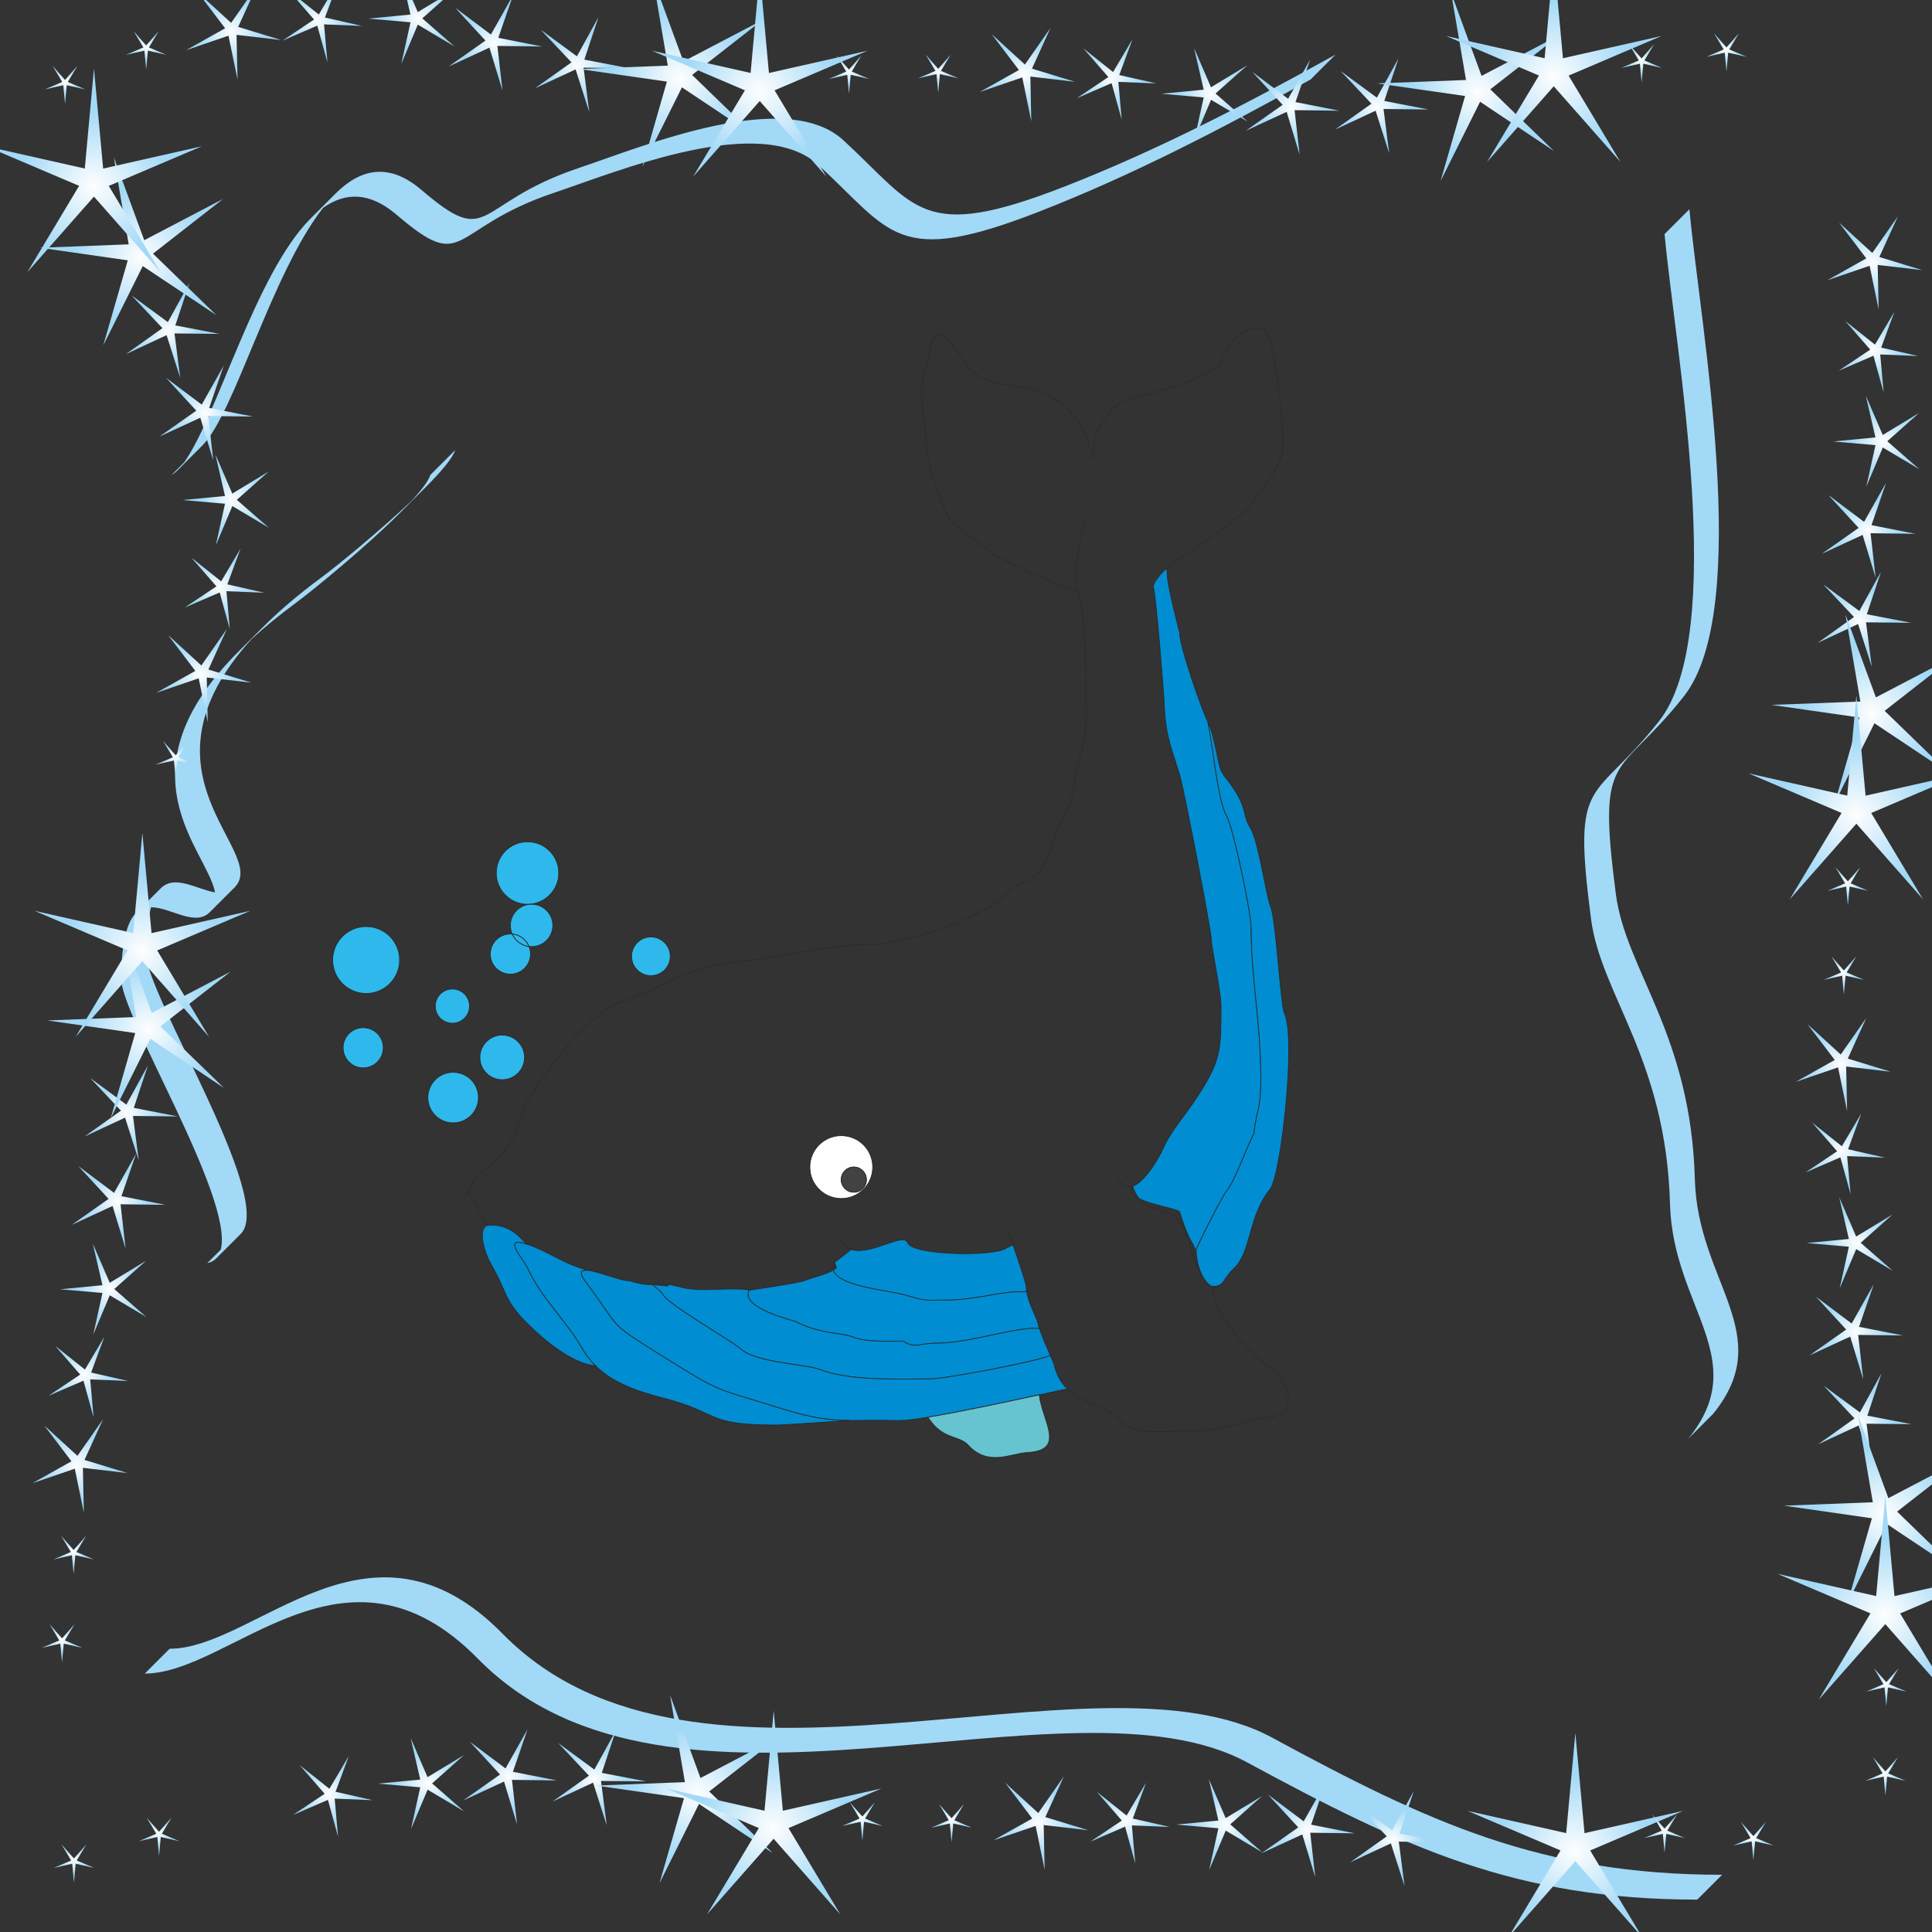 <?xml version="1.0" encoding="UTF-8"?>
<!DOCTYPE svg PUBLIC "-//W3C//DTD SVG 1.1//EN" "http://www.w3.org/Graphics/SVG/1.1/DTD/svg11.dtd">
<!-- Creator: CorelDRAW X8 -->
<svg xmlns="http://www.w3.org/2000/svg" xml:space="preserve" width="550mm" height="550mm" version="1.1" style="shape-rendering:geometricPrecision; text-rendering:geometricPrecision; image-rendering:optimizeQuality; fill-rule:evenodd; clip-rule:evenodd"
viewBox="0 0 55000 55000"
 xmlns:xlink="http://www.w3.org/1999/xlink">
 <rect x="0" y="0" width="55000" height="55000" fill="#333333" stroke="none"/>
 <defs>
  <style type="text/css">
   <![CDATA[
    .str0 {stroke:#2B2A29;stroke-width:20}
    .fil0 {fill:none}
    .fil4 {fill:#FEFEFE}
    .fil5 {fill:#434242}
    .fil3 {fill:#A2D9F7}
    .fil1 {fill:#66C3D0}
    .fil6 {fill:#57A7B3}
    .fil7 {fill:#2EB8EB}
    .fil2 {fill:#008DD2}
    .fil47 {fill:url(#id2)}
    .fil63 {fill:url(#id3)}
    .fil45 {fill:url(#id4)}
    .fil27 {fill:url(#id5)}
    .fil65 {fill:url(#id6)}
    .fil36 {fill:url(#id7)}
    .fil80 {fill:url(#id8)}
    .fil72 {fill:url(#id9)}
    .fil44 {fill:url(#id10)}
    .fil62 {fill:url(#id11)}
    .fil35 {fill:url(#id12)}
    .fil26 {fill:url(#id13)}
    .fil8 {fill:url(#id14)}
    .fil18 {fill:url(#id15)}
    .fil55 {fill:url(#id16)}
    .fil16 {fill:url(#id17)}
    .fil53 {fill:url(#id18)}
    .fil9 {fill:url(#id19)}
    .fil73 {fill:url(#id20)}
    .fil25 {fill:url(#id21)}
    .fil61 {fill:url(#id22)}
    .fil34 {fill:url(#id23)}
    .fil43 {fill:url(#id24)}
    .fil64 {fill:url(#id25)}
    .fil46 {fill:url(#id26)}
    .fil54 {fill:url(#id27)}
    .fil17 {fill:url(#id28)}
    .fil19 {fill:url(#id29)}
    .fil10 {fill:url(#id30)}
    .fil66 {fill:url(#id31)}
    .fil37 {fill:url(#id32)}
    .fil74 {fill:url(#id33)}
    .fil28 {fill:url(#id34)}
    .fil69 {fill:url(#id35)}
    .fil77 {fill:url(#id36)}
    .fil31 {fill:url(#id37)}
    .fil40 {fill:url(#id38)}
    .fil59 {fill:url(#id39)}
    .fil13 {fill:url(#id40)}
    .fil50 {fill:url(#id41)}
    .fil22 {fill:url(#id42)}
    .fil70 {fill:url(#id43)}
    .fil14 {fill:url(#id44)}
    .fil41 {fill:url(#id45)}
    .fil32 {fill:url(#id46)}
    .fil23 {fill:url(#id47)}
    .fil78 {fill:url(#id48)}
    .fil49 {fill:url(#id49)}
    .fil12 {fill:url(#id50)}
    .fil39 {fill:url(#id51)}
    .fil68 {fill:url(#id52)}
    .fil33 {fill:url(#id53)}
    .fil24 {fill:url(#id54)}
    .fil29 {fill:url(#id55)}
    .fil48 {fill:url(#id56)}
    .fil67 {fill:url(#id57)}
    .fil75 {fill:url(#id58)}
    .fil11 {fill:url(#id59)}
    .fil38 {fill:url(#id60)}
    .fil56 {fill:url(#id61)}
    .fil58 {fill:url(#id62)}
    .fil21 {fill:url(#id63)}
    .fil60 {fill:url(#id64)}
    .fil76 {fill:url(#id65)}
    .fil30 {fill:url(#id66)}
    .fil71 {fill:url(#id67)}
    .fil42 {fill:url(#id68)}
    .fil79 {fill:url(#id69)}
    .fil57 {fill:url(#id70)}
    .fil20 {fill:url(#id71)}
    .fil51 {fill:url(#id72)}
    .fil15 {fill:url(#id73)}
    .fil52 {fill:url(#id74)}
   ]]>
  </style>
   <mask id="id0">
  <linearGradient id="id1" gradientUnits="userSpaceOnUse" x1="32923.7" y1="25784.1" x2="32331" y2="14608.1">
   <stop offset="0" style="stop-opacity:1; stop-color:white"/>
   <stop offset="1" style="stop-opacity:0; stop-color:white"/>
  </linearGradient>
    <rect style="fill:url(#id1)" x="13328" y="9325" width="23363" height="31442"/>
   </mask>
  <radialGradient id="id2" gradientUnits="userSpaceOnUse" gradientTransform="matrix(-0.033 -1.112 1.112 -0.033 -53381 58944)" cx="4528.03" cy="52198.8" r="367.89" fx="4528.03" fy="52198.8">
   <stop offset="0" style="stop-opacity:1; stop-color:#FEFEFE"/>
   <stop offset="1" style="stop-opacity:1; stop-color:#A2D9F7"/>
  </radialGradient>
  <radialGradient id="id3" gradientUnits="userSpaceOnUse" gradientTransform="matrix(-0.033 -1.112 1.112 -0.033 -6646 109553)" xlink:href="#id2" cx="49914.9" cy="52322.9" r="367.89" fx="49914.9" fy="52322.9">
  </radialGradient>
  <radialGradient id="id4" gradientUnits="userSpaceOnUse" gradientTransform="matrix(-0.033 -1.112 1.112 -0.033 -716 111831)" xlink:href="#id2" cx="53673.5" cy="50480.7" r="367.89" fx="53673.5" fy="50480.7">
  </radialGradient>
  <radialGradient id="id5" gradientUnits="userSpaceOnUse" gradientTransform="matrix(-0.033 -1.112 1.112 -0.033 49198 56115)" xlink:href="#id2" cx="49149.1" cy="1403.24" r="367.89" fx="49149.1" fy="1403.24">
  </radialGradient>
  <radialGradient id="id6" gradientUnits="userSpaceOnUse" gradientTransform="matrix(-0.033 -1.112 1.112 -0.033 -46972 47956)" xlink:href="#id2" cx="2095.81" cy="44178" r="367.89" fx="2095.81" fy="44178">
  </radialGradient>
  <radialGradient id="id7" gradientUnits="userSpaceOnUse" gradientTransform="matrix(-0.033 -1.112 1.112 -0.033 23423 86969)" xlink:href="#id2" cx="52491.1" cy="27679.8" r="367.89" fx="52491.1" fy="27679.8">
  </radialGradient>
  <radialGradient id="id8" gradientUnits="userSpaceOnUse" gradientTransform="matrix(-0.033 -1.112 1.112 -0.033 -3147 8462)" xlink:href="#id2" cx="2674.96" cy="5313.27" r="1963.99" fx="2674.96" fy="5313.27">
  </radialGradient>
  <radialGradient id="id9" gradientUnits="userSpaceOnUse" gradientTransform="matrix(-0.033 -1.112 1.112 -0.033 -25932 32472)" xlink:href="#id2" cx="4052.8" cy="27078.2" r="1963.99" fx="4052.8" fy="27078.2">
  </radialGradient>
  <radialGradient id="id10" gradientUnits="userSpaceOnUse" gradientTransform="matrix(-0.033 -1.112 1.112 -0.033 2135 109236)" xlink:href="#id2" cx="53698.3" cy="47940.8" r="367.89" fx="53698.3" fy="47940.8">
  </radialGradient>
  <radialGradient id="id11" gradientUnits="userSpaceOnUse" gradientTransform="matrix(-0.033 -1.112 1.112 -0.033 -9022 106521)" xlink:href="#id2" cx="47385.8" cy="52110.2" r="367.89" fx="47385.8" fy="52110.2">
  </radialGradient>
  <radialGradient id="id12" gradientUnits="userSpaceOnUse" gradientTransform="matrix(-0.033 -1.112 1.112 -0.033 26363 84475)" xlink:href="#id2" cx="52605.1" cy="25142.6" r="367.89" fx="52605.1" fy="25142.6">
  </radialGradient>
  <radialGradient id="id13" gradientUnits="userSpaceOnUse" gradientTransform="matrix(-0.033 -1.112 1.112 -0.033 46354 53751)" xlink:href="#id2" cx="46733" cy="1716.69" r="367.89" fx="46733" fy="1716.69">
  </radialGradient>
  <radialGradient id="id14" gradientUnits="userSpaceOnUse" gradientTransform="matrix(-0.033 -1.112 1.112 -0.033 -679 4464)" xlink:href="#id2" cx="1851.03" cy="2329.23" r="367.89" fx="1851.03" fy="2329.23">
  </radialGradient>
  <radialGradient id="id15" gradientUnits="userSpaceOnUse" gradientTransform="matrix(-0.033 -1.112 1.112 -0.033 25344 31786)" xlink:href="#id2" cx="26708.6" cy="2013.41" r="367.89" fx="26708.6" fy="2013.41">
  </radialGradient>
  <radialGradient id="id16" gradientUnits="userSpaceOnUse" gradientTransform="matrix(-0.033 -1.112 1.112 -0.033 -29655 83640)" xlink:href="#id2" cx="27088.5" cy="51814.4" r="367.89" fx="27088.5" fy="51814.4">
  </radialGradient>
  <radialGradient id="id17" gradientUnits="userSpaceOnUse" gradientTransform="matrix(-0.033 -1.112 1.112 -0.033 19453 26734)" xlink:href="#id2" cx="21628.7" cy="2592.42" r="1963.99" fx="21628.7" fy="2592.42">
  </radialGradient>
  <radialGradient id="id18" gradientUnits="userSpaceOnUse" gradientTransform="matrix(-0.033 -1.112 1.112 -0.033 -35161 78263)" xlink:href="#id2" cx="22024.8" cy="52062.8" r="1963.99" fx="22024.8" fy="52062.8">
  </radialGradient>
  <radialGradient id="id19" gradientUnits="userSpaceOnUse" gradientTransform="matrix(-0.033 -1.112 1.112 -0.033 2800 6018)" xlink:href="#id2" cx="4161.03" cy="1345.89" r="367.89" fx="4161.03" fy="1345.89">
  </radialGradient>
  <radialGradient id="id20" gradientUnits="userSpaceOnUse" gradientTransform="matrix(-0.033 -1.112 1.112 -0.033 -18808 27822)" xlink:href="#id2" cx="5001.15" cy="21554" r="367.89" fx="5001.15" fy="21554">
  </radialGradient>
  <radialGradient id="id21" gradientUnits="userSpaceOnUse" gradientTransform="matrix(-0.033 -1.112 1.112 -0.033 43263 51441)" xlink:href="#id2" cx="44232.3" cy="2172.67" r="1963.99" fx="44232.3" fy="2172.67">
  </radialGradient>
  <radialGradient id="id22" gradientUnits="userSpaceOnUse" gradientTransform="matrix(-0.033 -1.112 1.112 -0.033 -12302 104304)" xlink:href="#id2" cx="44846.5" cy="52700.3" r="1963.99" fx="44846.5" fy="52700.3">
  </radialGradient>
  <radialGradient id="id23" gradientUnits="userSpaceOnUse" gradientTransform="matrix(-0.033 -1.112 1.112 -0.033 28811 82702)" xlink:href="#id2" cx="52847.3" cy="23165.3" r="1963.99" fx="52847.3" fy="23165.3">
  </radialGradient>
  <radialGradient id="id24" gradientUnits="userSpaceOnUse" gradientTransform="matrix(-0.033 -1.112 1.112 -0.033 4317 107150)" xlink:href="#id2" cx="53670.9" cy="45951.9" r="1963.99" fx="53670.9" fy="45951.9">
  </radialGradient>
  <radialGradient id="id25" gradientUnits="userSpaceOnUse" gradientTransform="matrix(-0.033 -1.112 1.112 -0.033 -50111 50188)" xlink:href="#id2" cx="1766.36" cy="46694.6" r="367.89" fx="1766.36" fy="46694.6">
  </radialGradient>
  <radialGradient id="id26" gradientUnits="userSpaceOnUse" gradientTransform="matrix(-0.033 -1.112 1.112 -0.033 -56730 57035)" xlink:href="#id2" cx="2105.03" cy="52959.9" r="367.89" fx="2105.03" fy="52959.9">
  </radialGradient>
  <radialGradient id="id27" gradientUnits="userSpaceOnUse" gradientTransform="matrix(-0.033 -1.112 1.112 -0.033 -32223 80765)" xlink:href="#id2" cx="24549.1" cy="51765.4" r="367.89" fx="24549.1" fy="51765.4">
  </radialGradient>
  <radialGradient id="id28" gradientUnits="userSpaceOnUse" gradientTransform="matrix(-0.033 -1.112 1.112 -0.033 22699 28981)" xlink:href="#id2" cx="24168.7" cy="2033.3" r="367.89" fx="24168.7" fy="2033.3">
  </radialGradient>
  <radialGradient id="id29" gradientUnits="userSpaceOnUse" gradientTransform="matrix(0.66 -1.238 1.238 0.66 7327 36827)" xlink:href="#id2" cx="29167.3" cy="2097.96" r="676.12" fx="29167.3" fy="2097.96">
  </radialGradient>
  <radialGradient id="id30" gradientUnits="userSpaceOnUse" gradientTransform="matrix(0.66 -1.238 1.238 0.66 1108 8444)" xlink:href="#id2" cx="6570.1" cy="910.27" r="676.12" fx="6570.1" fy="910.27">
  </radialGradient>
  <radialGradient id="id31" gradientUnits="userSpaceOnUse" gradientTransform="matrix(0.66 -1.238 1.238 0.66 -50890 16908)" xlink:href="#id2" cx="2195.23" cy="41704.8" r="676.12" fx="2195.23" fy="41704.8">
  </radialGradient>
  <radialGradient id="id32" gradientUnits="userSpaceOnUse" gradientTransform="matrix(0.66 -1.238 1.238 0.66 -19665 75172)" xlink:href="#id2" cx="52392" cy="30280" r="676.12" fx="52392" fy="30280">
  </radialGradient>
  <radialGradient id="id33" gradientUnits="userSpaceOnUse" gradientTransform="matrix(0.66 -1.238 1.238 0.66 -21831 13619)" xlink:href="#id2" cx="5721.92" cy="19204.3" r="676.12" fx="5721.92" fy="19204.3">
  </radialGradient>
  <radialGradient id="id34" gradientUnits="userSpaceOnUse" gradientTransform="matrix(0.66 -1.238 1.238 0.66 8894 68519)" xlink:href="#id2" cx="53289.9" cy="7460.65" r="676.12" fx="53289.9" fy="7460.65">
  </radialGradient>
  <radialGradient id="id35" gradientUnits="userSpaceOnUse" gradientTransform="matrix(-1.083 -0.923 0.923 -1.083 -24594 74324)" xlink:href="#id2" cx="3349.17" cy="34196.7" r="648.81" fx="3349.17" fy="34196.7">
  </radialGradient>
  <radialGradient id="id36" gradientUnits="userSpaceOnUse" gradientTransform="matrix(-1.083 -0.923 0.923 -1.083 1322 29887)" xlink:href="#id2" cx="5845.67" cy="11757.2" r="648.81" fx="5845.67" fy="11757.2">
  </radialGradient>
  <radialGradient id="id37" gradientUnits="userSpaceOnUse" gradientTransform="matrix(-1.083 -0.923 0.923 -1.083 96816 80526)" xlink:href="#id2" cx="53168.7" cy="15093.9" r="648.81" fx="53168.7" fy="15093.9">
  </radialGradient>
  <radialGradient id="id38" gradientUnits="userSpaceOnUse" gradientTransform="matrix(-1.083 -0.923 0.923 -1.083 75011 127737)" xlink:href="#id2" cx="52815.3" cy="37915.8" r="648.81" fx="52815.3" fy="37915.8">
  </radialGradient>
  <radialGradient id="id39" gradientUnits="userSpaceOnUse" gradientTransform="matrix(-1.083 -0.923 0.923 -1.083 29435 142859)" xlink:href="#id2" cx="37216.6" cy="52088.4" r="648.81" fx="37216.6" fy="52088.4">
  </radialGradient>
  <radialGradient id="id40" gradientUnits="userSpaceOnUse" gradientTransform="matrix(-1.083 -0.923 0.923 -1.083 28195 15540)" xlink:href="#id2" cx="14077.4" cy="1221.51" r="648.81" fx="14077.4" fy="1221.51">
  </radialGradient>
  <radialGradient id="id41" gradientUnits="userSpaceOnUse" gradientTransform="matrix(-1.083 -0.923 0.923 -1.083 -16509 118744)" xlink:href="#id2" cx="14492.8" cy="50582.6" r="648.81" fx="14492.8" fy="50582.6">
  </radialGradient>
  <radialGradient id="id42" gradientUnits="userSpaceOnUse" gradientTransform="matrix(-1.083 -0.923 0.923 -1.083 73781 40300)" xlink:href="#id2" cx="36772" cy="3049.89" r="648.81" fx="36772" fy="3049.89">
  </radialGradient>
  <radialGradient id="id43" gradientUnits="userSpaceOnUse" gradientTransform="matrix(0.492 -1.22 1.22 0.492 -36862 20506)" xlink:href="#id2" cx="3601.72" cy="31709.4" r="728.24" fx="3601.72" fy="31709.4">
  </radialGradient>
  <radialGradient id="id44" gradientUnits="userSpaceOnUse" gradientTransform="matrix(0.492 -1.22 1.22 0.492 6069 20994)" xlink:href="#id2" cx="16427.9" cy="1866.53" r="728.24" fx="16427.9" fy="1866.53">
  </radialGradient>
  <radialGradient id="id45" gradientUnits="userSpaceOnUse" gradientTransform="matrix(0.492 -1.22 1.22 0.492 -22479 85176)" xlink:href="#id2" cx="52953.2" cy="40470.9" r="728.24" fx="52953.2" fy="40470.9">
  </radialGradient>
  <radialGradient id="id46" gradientUnits="userSpaceOnUse" gradientTransform="matrix(0.492 -1.22 1.22 0.492 5351 73566)" xlink:href="#id2" cx="52937.7" cy="17656.8" r="728.24" fx="52937.7" fy="17656.8">
  </radialGradient>
  <radialGradient id="id47" gradientUnits="userSpaceOnUse" gradientTransform="matrix(0.492 -1.22 1.22 0.492 16203 49380)" xlink:href="#id2" cx="39201.3" cy="3043.5" r="728.24" fx="39201.3" fy="3043.5">
  </radialGradient>
  <radialGradient id="id48" gradientUnits="userSpaceOnUse" gradientTransform="matrix(0.492 -1.22 1.22 0.492 -9080 10629)" xlink:href="#id2" cx="4783.41" cy="9432.87" r="728.24" fx="4783.41" fy="9432.87">
  </radialGradient>
  <radialGradient id="id49" gradientUnits="userSpaceOnUse" gradientTransform="matrix(-0.35 1.178 -1.178 -0.35 76249 54191)" xlink:href="#id2" cx="12183.1" cy="50772.3" r="750.72" fx="12183.1" fy="50772.3">
  </radialGradient>
  <radialGradient id="id50" gradientUnits="userSpaceOnUse" gradientTransform="matrix(-0.35 1.178 -1.178 -0.35 16689 -13312)" xlink:href="#id2" cx="11904.3" cy="525.5" r="750.72" fx="11904.3" fy="525.5">
  </radialGradient>
  <radialGradient id="id51" gradientUnits="userSpaceOnUse" gradientTransform="matrix(-0.35 1.178 -1.178 -0.35 113024 -14487)" xlink:href="#id2" cx="52852.4" cy="35382.6" r="750.72" fx="52852.4" fy="35382.6">
  </radialGradient>
  <radialGradient id="id52" gradientUnits="userSpaceOnUse" gradientTransform="matrix(-0.35 1.178 -1.178 -0.35 47459 45849)" xlink:href="#id2" cx="3135.42" cy="36698.9" r="750.72" fx="3135.42" fy="36698.9">
  </radialGradient>
  <radialGradient id="id53" gradientUnits="userSpaceOnUse" gradientTransform="matrix(-0.37 -1.242 1.242 -0.37 47768 94034)" xlink:href="#id2" cx="53298.8" cy="20330.2" r="1499.26" fx="53298.8" fy="20330.2">
  </radialGradient>
  <radialGradient id="id54" gradientUnits="userSpaceOnUse" gradientTransform="matrix(-0.37 -1.242 1.242 -0.37 54360 55856)" xlink:href="#id2" cx="42072.6" cy="2636.73" r="1499.26" fx="42072.6" fy="2636.73">
  </radialGradient>
  <radialGradient id="id55" gradientUnits="userSpaceOnUse" gradientTransform="matrix(-1.279 0.698 -0.698 -1.279 128508 -14512)" xlink:href="#id2" cx="53337.5" cy="9978.95" r="573.45" fx="53337.5" fy="9978.95">
  </radialGradient>
  <radialGradient id="id56" gradientUnits="userSpaceOnUse" gradientTransform="matrix(-1.279 0.698 -0.698 -1.279 56960 109897)" xlink:href="#id2" cx="9338.24" cy="51090.8" r="573.45" fx="9338.24" fy="51090.8">
  </radialGradient>
  <radialGradient id="id57" gradientUnits="userSpaceOnUse" gradientTransform="matrix(-1.279 0.698 -0.698 -1.279 32769 87564)" xlink:href="#id2" cx="2379.48" cy="39157.1" r="573.45" fx="2379.48" fy="39157.1">
  </radialGradient>
  <radialGradient id="id58" gradientUnits="userSpaceOnUse" gradientTransform="matrix(-1.279 0.698 -0.698 -1.279 25934 33725)" xlink:href="#id2" cx="6257.32" cy="16717.9" r="573.45" fx="6257.32" fy="16717.9">
  </radialGradient>
  <radialGradient id="id59" gradientUnits="userSpaceOnUse" gradientTransform="matrix(-1.279 0.698 -0.698 -1.279 20996 -4986)" xlink:href="#id2" cx="9036.1" cy="581.57" r="573.45" fx="9036.1" fy="581.57">
  </radialGradient>
  <radialGradient id="id60" gradientUnits="userSpaceOnUse" gradientTransform="matrix(-1.279 0.698 -0.698 -1.279 142300 38147)" xlink:href="#id2" cx="52395.6" cy="32799.9" r="573.45" fx="52395.6" fy="32799.9">
  </radialGradient>
  <radialGradient id="id61" gradientUnits="userSpaceOnUse" gradientTransform="matrix(0.66 -1.238 1.238 0.66 -54174 54234)" xlink:href="#id2" cx="29547.4" cy="51873.7" r="676.12" fx="29547.4" fy="51873.7">
  </radialGradient>
  <radialGradient id="id62" gradientUnits="userSpaceOnUse" gradientTransform="matrix(-0.35 1.178 -1.178 -0.35 108295 29003)" xlink:href="#id2" cx="34904.1" cy="51938.2" r="750.72" fx="34904.1" fy="51938.2">
  </radialGradient>
  <radialGradient id="id63" gradientUnits="userSpaceOnUse" gradientTransform="matrix(-0.35 1.178 -1.178 -0.35 49694 -37022)" xlink:href="#id2" cx="34486.1" cy="2664.79" r="750.72" fx="34486.1" fy="2664.79">
  </radialGradient>
  <radialGradient id="id64" gradientUnits="userSpaceOnUse" gradientTransform="matrix(0.492 -1.22 1.22 0.492 -43762 74972)" xlink:href="#id2" cx="39636.6" cy="52368.6" r="728.24" fx="39636.6" fy="52368.6">
  </radialGradient>
  <radialGradient id="id65" gradientUnits="userSpaceOnUse" gradientTransform="matrix(-0.35 1.178 -1.178 -0.35 25705 11409)" xlink:href="#id2" cx="6624.21" cy="14231.1" r="750.72" fx="6624.21" fy="14231.1">
  </radialGradient>
  <radialGradient id="id66" gradientUnits="userSpaceOnUse" gradientTransform="matrix(-0.35 1.178 -1.178 -0.35 87169 -46184)" xlink:href="#id2" cx="53609.5" cy="12563.6" r="750.72" fx="53609.5" fy="12563.6">
  </radialGradient>
  <radialGradient id="id67" gradientUnits="userSpaceOnUse" gradientTransform="matrix(-0.37 -1.242 1.242 -0.37 -30625 45389)" xlink:href="#id2" cx="4215.1" cy="29312.9" r="1499.26" fx="4215.1" fy="29312.9">
  </radialGradient>
  <radialGradient id="id68" gradientUnits="userSpaceOnUse" gradientTransform="matrix(-0.37 -1.242 1.242 -0.37 19947 125702)" xlink:href="#id2" cx="53653.6" cy="43125.9" r="1499.26" fx="53653.6" fy="43125.9">
  </radialGradient>
  <radialGradient id="id69" gradientUnits="userSpaceOnUse" gradientTransform="matrix(-0.37 -1.242 1.242 -0.37 -3602 14990)" xlink:href="#id2" cx="4001.69" cy="7315.33" r="1499.26" fx="4001.69" fy="7315.33">
  </radialGradient>
  <radialGradient id="id70" gradientUnits="userSpaceOnUse" gradientTransform="matrix(-1.279 0.698 -0.698 -1.279 109206 95784)" xlink:href="#id2" cx="32032.8" cy="51852.8" r="573.45" fx="32032.8" fy="51852.8">
  </radialGradient>
  <radialGradient id="id71" gradientUnits="userSpaceOnUse" gradientTransform="matrix(-1.279 0.698 -0.698 -1.279 73666 -17046)" xlink:href="#id2" cx="31648.3" cy="2219.3" r="573.45" fx="31648.3" fy="2219.3">
  </radialGradient>
  <radialGradient id="id72" gradientUnits="userSpaceOnUse" gradientTransform="matrix(0.492 -1.22 1.22 0.492 -53192 46381)" xlink:href="#id2" cx="16925.3" cy="50640.1" r="728.24" fx="16925.3" fy="50640.1">
  </radialGradient>
  <radialGradient id="id73" gradientUnits="userSpaceOnUse" gradientTransform="matrix(-0.37 -1.242 1.242 -0.37 23742 27080)" xlink:href="#id2" cx="19350.4" cy="2227.17" r="1499.26" fx="19350.4" fy="2227.17">
  </radialGradient>
  <radialGradient id="id74" gradientUnits="userSpaceOnUse" gradientTransform="matrix(-0.37 -1.242 1.242 -0.37 -36272 94625)" xlink:href="#id2" cx="19836.7" cy="51093.6" r="1499.26" fx="19836.7" fy="51093.6">
  </radialGradient>
 </defs>
 <g id="Слой_x0020_1">
  <path class="fil0 str0" d="M13265 34126c385,-1232 1008,-584 1620,-2455 238,-728 1964,-3025 2914,-3175 312,-49 1805,-997 3044,-1097 876,-70 3034,-550 3937,-512 783,34 3246,-753 3838,-1411 533,-592 964,-74 1411,-1683 195,-698 443,-498 589,-1689 69,-555 345,-991 300,-1948 -37,-789 34,-2631 -243,-3302 -190,-462 203,-2046 201,-2074"/>
  <path class="fil0 str0" d="M30675 16854c-268,-64 -2369,-978 -2503,-1169 -15,-21 -918,-680 -1074,-820 -215,-193 -758,-1856 -741,-2228 26,-561 -280,-1415 -5,-2161 179,-486 130,-1708 1007,-296 892,1436 2301,74 3512,2094 168,279 320,1430 270,257 -8,-190 542,-1078 954,-1162 430,-88 2582,-671 2665,-1060 83,-389 693,-1213 1251,-907 291,160 575,3059 487,3491 -87,427 -720,1325 -1039,1639 -368,361 -1551,1171 -2034,1463 -160,97 -604,542 -591,706 81,301 291,2933 316,3448 42,870 222,1189 442,1949 129,444 900,4434 893,4663 -5,189 304,1594 275,1963 0,1238 -18,1508 -755,2616 -256,385 -696,896 -889,1344 -155,362 -942,1704 -1314,802 -12,-30 -5,-94 -5,-127"/>
  <path class="fil0 str0" d="M32245 33771c364,1071 1168,233 1547,1430 98,310 410,1418 735,1418 337,0 265,-191 607,-515 491,-466 395,-1470 1016,-2242 326,-406 746,-4314 417,-5009 -119,-252 -233,-2656 -404,-3071 -117,-283 -344,-1843 -551,-2179 -296,-482 -28,-604 -783,-1545 -14,-17 -21,-44 -26,-65 -100,12 -216,-1067 -421,-1450 -164,-308 -824,-2211 -797,-2519 1,-7 -374,-1394 -359,-1736 3,-73 -27,-59 -43,-105"/>
  <path class="fil0 str0" d="M34382 20543c127,489 270,2228 537,2683 187,318 698,2749 698,3180 0,1444 276,2717 276,4279 0,937 -107,846 -193,1542l2 42c-193,326 -558,1391 -797,1657 -102,112 -854,1596 -854,1666 0,351 189,1080 635,1080"/>
  <path class="fil0 str0" d="M32245 33771c-279,445 1244,598 1335,726 9,13 182,609 351,871 69,106 23,96 120,224"/>
  <path class="fil0 str0" d="M33580 34497c348,-391 1609,-3707 1593,-4344 -16,-644 85,-1630 85,-2392 0,-673 -27,-1331 -191,-1969 -2,-4 -142,-1056 -291,-1418 -117,-284 -527,-1592 -533,-1880 0,-10 -693,-2123 -763,-2396 -66,-253 -424,-1229 -424,-1418"/>
  <path class="fil0 str0" d="M34527 36619c-63,644 943,1824 1500,2210 662,460 1083,1474 -55,1545 -611,38 -942,362 -2143,362 -477,0 -1560,125 -1868,-228 -627,-717 -1683,-490 -1963,-1693 -15,-62 -381,-828 -447,-1129 -55,-254 -322,-633 -335,-1049 -4,-124 -483,-1537 -531,-1595"/>
  <path class="fil0 str0" d="M23923 35233c313,930 1783,-243 1912,142 124,368 2482,405 2817,154 9,-7 213,-109 231,-114l-48 16"/>
  <path class="fil0 str0" d="M29216 36637c156,154 -79,141 -292,141 -429,0 -1228,233 -1980,233 -634,0 -570,38 -1174,-143 -507,-152 -2342,-264 -2011,-932 5,-10 436,-321 525,-421l2 69"/>
  <path class="fil0 str0" d="M29591 37823c-517,-88 -1997,415 -2915,415 -541,0 -606,160 -944,-46 -81,-49 -1002,66 -1481,-139 -247,-105 -923,-74 -1598,-430 -44,-24 -1589,-382 -1330,-889 3,-7 1409,-207 1584,-279 194,-80 734,-203 866,-341 80,15 7,-113 -14,-178"/>
  <path class="fil0 str0" d="M29899 38581c-258,158 -2988,673 -3396,673 -958,0 -2312,65 -3175,-270 -407,-157 -1819,-181 -2261,-598 -188,-177 -1983,-1216 -2168,-1497 -205,-313 -658,-401 90,-327 367,37 428,152 1066,152 194,0 1174,-56 1268,20"/>
  <path class="fil0 str0" d="M30389 39542c-50,-17 -4026,918 -4815,898 -1566,-41 -1836,130 -3383,-357 -1924,-604 -1578,-382 -3385,-1508 -1565,-976 -1105,-714 -2128,-2074 -562,-748 856,-29 1228,-41 6,0 322,95 475,104 195,12 452,21 637,48l-29 -50"/>
  <path class="fil0 str0" d="M29584 39709c87,748 776,1576 -325,1639 -496,28 -1124,414 -1699,-210 -272,-295 -720,-135 -1144,-793"/>
  <path class="fil0 str0" d="M24219 40437c-15,-6 -1834,130 -2122,130 -2044,0 -1566,-338 -3185,-759 -991,-257 -1867,-573 -2367,-1464 -391,-695 -1150,-1407 -1526,-2244 -121,-269 -954,-1132 374,-522 535,247 736,417 1354,587"/>
  <path class="fil0 str0" d="M16953 38880c-646,-51 -1427,-700 -1888,-1150 -758,-739 -599,-917 -1106,-1774 -137,-231 -435,-1083 -6,-1083 762,0 986,603 1091,560"/>
  <path class="fil0 str0" d="M13953 34873c-133,104 -504,-809 -593,-921 -8,-9 -16,-20 -22,-30"/>
  <circle class="fil0 str0" cx="23949" cy="33224" r="894"/>
  <circle class="fil0 str0" cx="12900" cy="31245" r="720"/>
  <circle class="fil0 str0" cx="14530" cy="27160" r="572"/>
  <circle class="fil0 str0" cx="15017" cy="24853" r="889"/>
  <circle class="fil0 str0" cx="18531" cy="27224" r="550"/>
  <circle class="fil0 str0" cx="15133" cy="26345" r="603"/>
  <circle class="fil0 str0" cx="14297" cy="30102" r="635"/>
  <circle class="fil0 str0" cx="12879" cy="28642" r="487"/>
  <circle class="fil0 str0" cx="10339" cy="29827" r="572"/>
  <circle class="fil0 str0" cx="10424" cy="27329" r="953"/>
  <circle class="fil0 str0" cx="24306" cy="33581" r="357"/>
  <path class="fil1 str0" style="mask:url(#id0)" d="M23949 32330c494,0 895,400 895,894 0,494 -401,895 -895,895 -494,0 -894,-401 -894,-895 0,-494 400,-894 894,-894zm4888 3106c0,-2 -1,-3 -2,-5l46 -15c-7,2 -23,10 -44,20zm5168 -4096c737,-1108 755,-1378 755,-2616 29,-369 -280,-1774 -275,-1963 7,-229 -764,-4219 -893,-4663 -220,-760 -400,-1079 -442,-1949 -25,-515 -235,-3147 -316,-3448 -8,-107 179,-335 354,-507 93,-90 182,-165 237,-199 483,-292 1666,-1102 2034,-1463 319,-314 952,-1212 1039,-1639 88,-432 -196,-3331 -487,-3491 -558,-306 -1168,518 -1251,907 -83,389 -2235,972 -2665,1060 -412,84 -962,972 -954,1162 50,1173 -102,22 -270,-257 -1211,-2020 -2620,-658 -3512,-2094 -877,-1412 -828,-190 -1007,296 -275,746 31,1600 5,2161 -17,372 526,2035 741,2228 156,140 1059,799 1074,820 134,191 2235,1105 2503,1169 277,671 206,2513 243,3302 45,957 -231,1393 -300,1948 -146,1191 -394,991 -589,1689 -447,1609 -878,1091 -1411,1683 -592,658 -3055,1445 -3838,1411 -903,-38 -3061,442 -3937,512 -1239,100 -2732,1048 -3044,1097 -950,150 -2676,2447 -2914,3175 -575,1758 -1160,1293 -1547,2251 6,10 14,21 22,30 81,102 391,856 549,924 14,-2 28,-3 44,-3 650,0 908,438 1036,541 17,6 36,12 55,19 95,34 210,82 349,145 535,247 736,417 1354,587 319,39 933,302 1159,295 6,0 322,95 475,104 62,4 131,7 201,11 -35,-46 47,-48 407,-13 367,37 428,152 1066,152 194,0 1174,-56 1268,20 3,-7 1409,-207 1584,-279 176,-73 638,-181 820,-303 -16,-65 -7,-136 32,-216 4,-9 324,-240 470,-368 24,-21 43,-39 55,-53l2 69c549,127 1449,-506 1549,-209 124,368 2482,405 2817,154 7,-5 119,-62 185,-93 157,445 377,1117 379,1201 70,69 61,104 11,122 53,368 274,698 324,927 9,39 22,86 40,137 73,223 212,541 308,758 54,124 94,214 99,234 78,337 218,562 391,727 447,423 1120,450 1572,966 308,353 1391,228 1868,228 1201,0 1532,-324 2143,-362 1138,-71 717,-1085 55,-1545 -551,-382 -1544,-1543 -1501,-2191 -19,-9 -37,-19 -55,-30 -304,-115 -587,-1115 -679,-1407 -327,-1034 -972,-550 -1376,-1088 -168,-91 -259,-202 -171,-342 362,-132 765,-839 871,-1087 193,-448 633,-959 889,-1344z"/>
  <path class="fil2 str0" d="M33116 32684c-106,248 -509,955 -871,1087 50,146 107,257 171,342 367,197 1101,296 1164,384 9,13 182,609 351,871 69,106 23,96 120,224 0,-70 752,-1554 854,-1666 239,-266 604,-1331 797,-1657l-2 -42c86,-696 193,-605 193,-1542 0,-1562 -276,-2835 -276,-4279 0,-431 -511,-2862 -698,-3180 -267,-455 -410,-2194 -537,-2683 -164,-308 -824,-2211 -797,-2519 1,-7 -374,-1394 -359,-1736 2,-66 -21,-61 -38,-94 -175,172 -362,400 -354,507 81,301 291,2933 316,3448 42,870 222,1189 442,1949 129,444 900,4434 893,4663 -5,189 304,1594 275,1963 0,1238 -18,1508 -755,2616 -256,385 -696,896 -889,1344z"/>
  <path class="fil2 str0" d="M34905 33926c-102,112 -854,1596 -854,1666 0,289 128,831 420,1016 19,7 38,11 56,11 337,0 265,-191 607,-515 491,-466 395,-1470 1016,-2242 326,-406 746,-4314 417,-5009 -119,-252 -233,-2656 -404,-3071 -117,-283 -344,-1843 -551,-2179 -296,-482 -28,-604 -783,-1545 -14,-17 -21,-44 -26,-65 -100,12 -216,-1067 -421,-1450 127,489 270,2228 537,2683 187,318 698,2749 698,3180 0,1444 276,2717 276,4279 0,937 -107,846 -193,1542l2 42c-193,326 -558,1391 -797,1657z"/>
  <path class="fil2 str0" d="M29216 36637c-2,-84 -222,-756 -379,-1201 -66,31 -178,88 -185,93 -335,251 -2693,214 -2817,-154 -100,-297 -1000,336 -1549,209 -19,-4 -38,-10 -57,-16 -146,128 -466,359 -470,368 21,65 94,193 14,178 -12,13 -28,25 -46,38 118,479 1596,582 2043,716 604,181 540,143 1174,143 752,0 1551,-233 1980,-233 117,0 242,4 303,-19 -6,-40 -9,-81 -11,-122z"/>
  <path class="fil2 str0" d="M28924 36778c-429,0 -1228,233 -1980,233 -634,0 -570,38 -1174,-143 -447,-134 -1925,-237 -2043,-716 -182,122 -644,230 -820,303 -175,72 -1581,272 -1584,279 -259,507 1286,865 1330,889 675,356 1351,325 1598,430 479,205 1400,90 1481,139 338,206 403,46 944,46 918,0 2398,-503 2915,-415 -18,-51 -31,-98 -40,-137 -50,-229 -271,-559 -324,-927 -61,23 -186,19 -303,19z"/>
  <path class="fil2 str0" d="M29591 37823c-517,-88 -1997,415 -2915,415 -541,0 -606,160 -944,-46 -81,-49 -1002,66 -1481,-139 -247,-105 -923,-74 -1598,-430 -44,-24 -1589,-382 -1330,-889 -94,-76 -1074,-20 -1268,-20 -638,0 -699,-115 -1066,-152l29 50c-126,-18 -285,-29 -436,-37 38,50 211,152 317,314 185,281 1980,1320 2168,1497 442,417 1854,441 2261,598 863,335 2217,270 3175,270 408,0 3138,-515 3396,-673 -96,-217 -235,-535 -308,-758z"/>
  <path class="fil2 str0" d="M29899 38581c-258,158 -2988,673 -3396,673 -958,0 -2312,65 -3175,-270 -407,-157 -1819,-181 -2261,-598 -188,-177 -1983,-1216 -2168,-1497 -106,-162 -279,-264 -317,-314 -70,-4 -139,-7 -201,-11 -153,-9 -469,-104 -475,-104 -226,7 -840,-256 -1159,-295 -205,-25 -289,43 -69,336 1023,1360 563,1098 2128,2074 1807,1126 1461,904 3385,1508 958,301 1426,351 2016,354 7,0 11,0 12,0 359,2 765,-13 1355,3 164,4 466,-33 842,-95 926,-151 2302,-449 3168,-636 471,-103 791,-172 805,-167 -173,-165 -313,-390 -391,-727 -5,-20 -45,-110 -99,-234z"/>
  <path class="fil2 str0" d="M22191 40083c-1924,-604 -1578,-382 -3385,-1508 -1565,-976 -1105,-714 -2128,-2074 -220,-293 -136,-361 69,-336 -618,-170 -819,-340 -1354,-587 -139,-63 -254,-111 -349,-145 -15,6 -33,-1 -55,-19 -725,-239 -76,450 30,686 376,837 1135,1549 1526,2244 116,208 253,384 408,536 507,499 1199,731 1959,928 1619,421 1141,759 3185,759 276,0 1951,-125 2110,-130 -590,-3 -1058,-53 -2016,-354z"/>
  <path class="fil2 str0" d="M16545 38344c-391,-695 -1150,-1407 -1526,-2244 -106,-236 -755,-925 -30,-686 -128,-103 -386,-541 -1036,-541 -12,10 -28,10 -44,3 -363,59 -81,858 50,1080 507,857 348,1035 1106,1774 461,450 1242,1099 1888,1150 -155,-152 -292,-328 -408,-536z"/>
  <path class="fil3 str0" d="M29584 39709c-866,187 -2242,485 -3168,636 424,658 872,498 1144,793 575,624 1203,238 1699,210 1101,-63 412,-891 325,-1639z"/>
  <path class="fil1 str0" d="M29584 39709c-866,187 -2242,485 -3168,636 424,658 872,498 1144,793 575,624 1203,238 1699,210 1101,-63 412,-891 325,-1639z"/>
  <path class="fil4 str0" d="M23949 33581c0,-197 160,-357 357,-357 198,0 358,160 358,357 0,198 -160,358 -358,358 -197,0 -357,-160 -357,-358zm0 538c494,0 895,-401 895,-895 0,-494 -401,-894 -895,-894 -494,0 -894,400 -894,894 0,494 400,895 894,895z"/>
  <path class="fil5 str0" d="M24306 33224c-197,0 -357,160 -357,357 0,198 160,358 357,358 198,0 358,-160 358,-358 0,-197 -160,-357 -358,-357z"/>
  <path class="fil6 str0" d="M10424 28282c526,0 952,-427 952,-953 0,-526 -426,-952 -952,-952 -526,0 -953,426 -953,952 0,526 427,953 953,953z"/>
  <path class="fil7 str0" d="M10424 28282c526,0 952,-427 952,-953 0,-526 -426,-952 -952,-952 -526,0 -953,426 -953,952 0,526 427,953 953,953z"/>
  <path class="fil7 str0" d="M10911 29827c0,-316 -256,-571 -572,-571 -316,0 -571,255 -571,571 0,316 255,572 571,572 316,0 572,-256 572,-572z"/>
  <path class="fil7 str0" d="M12900 30526c-397,0 -719,322 -719,719 0,398 322,720 719,720 398,0 720,-322 720,-720 0,-397 -322,-719 -720,-719z"/>
  <path class="fil7 str0" d="M13662 30102c0,351 284,635 635,635 351,0 635,-284 635,-635 0,-350 -284,-635 -635,-635 -351,0 -635,285 -635,635z"/>
  <path class="fil7 str0" d="M12879 29129c269,0 487,-218 487,-487 0,-269 -218,-487 -487,-487 -269,0 -487,218 -487,487 0,269 218,487 487,487z"/>
  <path class="fil7 str0" d="M13959 27160c0,316 255,572 571,572 316,0 572,-256 572,-572 0,-76 -16,-149 -43,-216 -213,-26 -392,-164 -477,-353 -17,-2 -34,-2 -52,-2 -316,0 -571,255 -571,571z"/>
  <path class="fil7 str0" d="M14582 26591c217,19 398,160 477,353 24,3 49,4 74,4 333,0 604,-270 604,-603 0,-333 -271,-603 -604,-603 -333,0 -603,270 -603,603 0,88 19,171 52,246z"/>
  <path class="fil7 str0" d="M15017 25742c491,0 889,-398 889,-889 0,-491 -398,-889 -889,-889 -491,0 -889,398 -889,889 0,491 398,889 889,889z"/>
  <path class="fil7 str0" d="M18531 26673c-304,0 -551,247 -551,551 0,303 247,550 551,550 303,0 550,-247 550,-550 0,-304 -247,-551 -550,-551z"/>
  <path class="fil7 str0" d="M15059 26944c-79,-193 -260,-334 -477,-353 85,189 264,327 477,353z"/>
  <g id="_2390752438032">
   <path class="fil3" d="M5764 12679l-707 707c-58,58 -116,104 -173,136l356 -356c941,-1306 2031,-5374 3600,-6943l707 -707c709,-709 1517,-907 2452,-108 2003,1711 1455,390 4473,-624 1856,-623 5892,-2306 7540,-789 2088,1922 2218,2905 6280,1321 2683,-1046 5232,-2379 7727,-3761l-708 707c-2494,1382 -5043,2715 -7726,3761 -4062,1584 -4192,601 -6280,-1320 -1648,-1517 -5684,165 -7540,788 -3018,1014 -2470,2335 -4473,624 -783,-669 -1477,-639 -2098,-195 -1480,1900 -2517,5846 -3430,6759z"/>
  </g>
  <path class="fil0" d="M5238 13169c1436,-809 3137,-10201 6408,-7407 2002,1710 1454,389 4473,-624 1856,-624 5892,-2306 7540,-789 2087,1921 2218,2905 6280,1321 2683,-1047 5231,-2379 7726,-3762"/>
  <g id="_2390752436304">
   <path class="fil3" d="M48094 5957c301,3276 1817,11368 -162,13871 -1897,2398 -2471,1472 -1933,5617 283,2184 2137,3982 2250,8128 80,2940 2359,4407 522,6674l-707 707c1837,-2267 -442,-3734 -522,-6674 -113,-4146 -1967,-5944 -2250,-8128 -538,-4144 36,-3219 1933,-5617 1979,-2503 463,-10594 162,-13871l707 -707z"/>
  </g>
  <path class="fil0" d="M47740 6311c301,3276 1818,11368 -162,13871 -1896,2398 -2470,1472 -1933,5617 284,2184 2138,3982 2250,8128 80,2940 2360,4406 523,6674"/>
  <g id="_2390752436112">
   <path class="fil3" d="M4829 46936c2458,0 5701,-4276 9483,-423 5517,5619 16800,188 21907,2956 4447,2410 7649,3902 12806,3902l-707 707c-5157,0 -8359,-1492 -12806,-3902 -5108,-2768 -16390,2664 -21907,-2956 -3783,-3853 -7025,423 -9483,423l707 -707z"/>
  </g>
  <path class="fil0" d="M4476 47289c2458,0 5700,-4276 9482,-423 5518,5620 16800,188 21907,2956 4447,2410 7649,3902 12807,3902"/>
  <g id="_2390752435696">
   <path class="fil3" d="M6855 35124l-707 707c-63,63 -145,107 -248,128l385 -385c381,-1486 -2861,-6667 -2840,-7743 21,-1065 184,-1595 422,-1834l708 -707c404,-405 1027,28 1547,114 -231,-1217 -2810,-3378 664,-6852l707 -707c446,-446 991,-914 1654,-1404 434,-320 1627,-1294 2566,-2179 284,-308 484,-570 537,-740l707 -707c-71,228 -407,622 -856,1071l-707 707c-966,967 -2457,2188 -2954,2556 -488,360 -912,708 -1280,1045 -3485,3840 450,6007 -454,7038l-27 30 -708 707c-419,420 -1115,-139 -1671,-142 -84,302 -137,721 -148,1297 -23,1151 3695,7008 2703,8000z"/>
  </g>
  <path class="fil0" d="M6254 35605c1727,-357 -2480,-6903 -2456,-8128 72,-3640 1802,-1032 2555,-1891 1033,-1179 -4257,-3842 2441,-8791 727,-538 3586,-2907 3810,-3626"/>
  <g id="_2390752428112">
   <polygon class="fil8" points="1851,2959 1802,2426 1276,2544 1772,2333 1496,1873 1851,2276 2206,1873 1930,2333 2426,2544 1900,2426 "/>
   <polygon class="fil9" points="4161,1976 4112,1442 3586,1561 4082,1350 3806,890 4161,1293 4516,890 4240,1350 4736,1561 4210,1442 "/>
   <polygon class="fil10" points="7308,-390 6781,766 8003,1140 6734,992 6762,2264 6504,1016 5299,1428 6409,805 5636,-212 6580,651 "/>
   <polygon class="fil11" points="10303,738 9225,694 9322,1774 9032,729 8041,1158 8940,556 8230,-260 9075,413 9628,-519 9251,499 "/>
   <polygon class="fil12" points="10484,530 11685,414 11412,-769 11893,345 12926,-281 12022,523 12933,1319 11894,702 11424,1820 11686,634 "/>
   <polygon class="fil13" points="12959,221 13975,983 14603,-130 14185,1077 15434,1324 14160,1307 14304,2573 13933,1356 12774,1892 13819,1155 "/>
   <polygon class="fil14" points="17036,491 16635,1697 17890,1939 16613,1926 16775,3188 16386,1975 15232,2512 16269,1775 15393,846 16423,1603 "/>
   <polygon class="fil15" points="18589,-611 19455,1750 21696,577 19703,2133 21511,3886 19413,2487 18289,4744 18985,2323 16483,1964 19011,1868 "/>
   <polygon class="fil16" points="21629,-771 21890,2078 24697,1444 22051,2571 23525,5028 21628,2876 19732,5028 21206,2571 18560,1444 21368,2077 "/>
   <polygon class="fil17" points="24169,2663 24120,2130 23594,2248 24090,2037 23813,1577 24169,1980 24524,1577 24248,2037 24744,2248 24218,2130 "/>
   <polygon class="fil18" points="26709,2643 26660,2110 26134,2229 26630,2017 26353,1557 26709,1960 27064,1557 26788,2018 27283,2229 26757,2110 "/>
   <polygon class="fil19" points="29905,797 29378,1954 30601,2328 29332,2179 29359,3452 29102,2204 27896,2616 29006,1993 28234,976 29177,1838 "/>
   <polygon class="fil20" points="32915,2375 31837,2331 31934,3412 31645,2367 30653,2796 31552,2194 30842,1378 31687,2051 32240,1118 31863,2136 "/>
   <polygon class="fil21" points="33066,2669 34267,2553 33994,1370 34474,2485 35508,1858 34604,2662 35515,3458 34476,2841 34005,3959 34267,2774 "/>
   <polygon class="fil22" points="35653,2049 36670,2812 37297,1698 36880,2906 38129,3152 36854,3136 36998,4402 36628,3184 35469,3720 36514,2984 "/>
   <polygon class="fil23" points="39810,1668 39408,2874 40664,3116 39386,3103 39548,4365 39160,3152 38005,3689 39042,2952 38166,2023 39196,2780 "/>
   <polygon class="fil24" points="41311,-201 42177,2160 44419,987 42426,2543 44233,4296 42135,2897 41011,5153 41708,2733 39205,2374 41734,2277 "/>
   <polygon class="fil25" points="44232,-1191 44494,1658 47301,1024 44655,2152 46129,4608 44232,2456 42336,4608 43810,2151 41164,1024 43972,1658 "/>
   <polygon class="fil26" points="46733,2347 46684,1813 46158,1932 46654,1721 46378,1260 46733,1664 47088,1260 46812,1721 47308,1932 46782,1813 "/>
   <polygon class="fil27" points="49149,2033 49100,1500 48574,1618 49070,1407 48794,947 49149,1350 49504,947 49228,1407 49724,1618 49198,1500 "/>
  </g>
  <path class="fil0" d="M1851 2416c977,-1284 10239,-2449 11459,-1616 3584,2446 15103,496 20714,1807 7715,1803 9291,-2046 12771,-784 1225,445 1916,-95 2808,-592"/>
  <g id="_2390752488624">
   <polygon class="fil8" points="53074,2959 53025,2426 52500,2544 52995,2333 52719,1873 53074,2276 53430,1873 53154,2333 53649,2544 53123,2426 "/>
   <polygon class="fil9" points="53201,5496 53152,4962 52627,5081 53122,4870 52846,4410 53201,4813 53557,4410 53281,4870 53776,5081 53250,4962 "/>
   <polygon class="fil28" points="54028,6160 53501,7316 54723,7690 53454,7542 53482,8814 53224,7566 52019,7979 53129,7356 52356,6338 53300,7201 "/>
   <polygon class="fil29" points="54604,10135 53526,10091 53623,11172 53334,10127 52342,10555 53241,9953 52531,9138 53376,9811 53929,8878 53553,9896 "/>
   <polygon class="fil30" points="52189,12568 53390,12452 53117,11269 53598,12383 54631,11757 53727,12561 54638,13357 53599,12740 53129,13858 53391,12672 "/>
   <polygon class="fil31" points="52050,14093 53066,14856 53694,13742 53277,14950 54525,15196 53251,15180 53395,16446 53025,15228 51865,15764 52911,15028 "/>
   <polygon class="fil32" points="53546,16281 53145,17487 54400,17729 53122,17716 53285,18978 52896,17765 51741,18303 52779,17565 51903,16636 52932,17394 "/>
   <polygon class="fil33" points="52537,17492 53403,19853 55645,18680 53652,20236 55459,21989 53361,20590 52237,22847 52934,20426 50431,20067 52960,19971 "/>
   <polygon class="fil34" points="52847,19802 53109,22651 55916,22017 53270,23144 54744,25601 52847,23449 50951,25601 52425,23143 49779,22017 52587,22650 "/>
   <polygon class="fil35" points="52605,25773 52556,25239 52030,25358 52526,25147 52250,24686 52605,25089 52960,24686 52684,25147 53180,25358 52654,25239 "/>
   <polygon class="fil36" points="52491,28310 52442,27776 51916,27895 52412,27684 52136,27224 52491,27627 52846,27224 52570,27684 53066,27895 52540,27776 "/>
   <polygon class="fil37" points="53130,28979 52603,30136 53825,30510 52556,30361 52584,31634 52326,30386 51121,30798 52231,30175 51458,29158 52402,30020 "/>
   <polygon class="fil38" points="53662,32956 52584,32912 52682,33993 52392,32947 51401,33376 52299,32774 51589,31959 52434,32632 52987,31699 52611,32717 "/>
   <polygon class="fil39" points="51432,35387 52633,35271 52360,34088 52841,35202 53874,34576 52970,35380 53881,36176 52842,35559 52372,36677 52634,35491 "/>
   <polygon class="fil40" points="51697,36915 52713,37678 53341,36564 52923,37772 54172,38018 52898,38002 53042,39267 52671,38050 51512,38586 52557,37849 "/>
   <polygon class="fil41" points="53561,39095 53160,40301 54415,40543 53138,40530 53300,41793 52912,40579 51757,41117 52794,40380 51918,39450 52948,40208 "/>
   <polygon class="fil42" points="52892,40288 53758,42649 56000,41476 54007,43032 55814,44785 53716,43386 52592,45643 53289,43222 50786,42863 53315,42766 "/>
   <polygon class="fil43" points="53671,42589 53932,45437 56740,44804 54093,45931 55567,48387 53670,46235 51774,48387 53248,45930 50602,44804 53410,45437 "/>
   <polygon class="fil44" points="53698,48571 53649,48037 53123,48156 53619,47945 53343,47485 53698,47888 54054,47485 53777,47945 54273,48156 53747,48037 "/>
   <polygon class="fil45" points="53673,51111 53625,50577 53099,50696 53594,50485 53318,50024 53674,50428 54029,50024 53753,50485 54248,50696 53722,50577 "/>
  </g>
  <path class="fil0" d="M53074 2416c169,4931 734,7178 129,12608 -273,2445 20,4730 -361,7719 -790,6199 -221,15191 740,21549 199,1313 85,5624 85,7146"/>
  <g id="_2390752480016">
   <polygon class="fil46" points="2105,53590 2056,53056 1530,53175 2026,52964 1750,52504 2105,52907 2460,52504 2184,52964 2680,53175 2154,53056 "/>
   <polygon class="fil47" points="4528,52829 4479,52295 3953,52414 4449,52203 4173,51743 4528,52146 4883,51743 4607,52203 5103,52414 4577,52295 "/>
   <polygon class="fil10" points="7643,50320 7116,51476 8338,51850 7069,51702 7097,52974 6839,51726 5634,52138 6744,51515 5971,50498 6915,51361 "/>
   <polygon class="fil48" points="10605,51247 9527,51203 9624,52284 9335,51238 8343,51667 9242,51065 8532,50250 9377,50923 9930,49990 9553,51008 "/>
   <polygon class="fil49" points="10763,50776 11964,50661 11691,49478 12171,50592 13205,49966 12301,50770 13212,51566 12173,50948 11702,52067 11964,50881 "/>
   <polygon class="fil50" points="13374,49582 14391,50344 15018,49231 14601,50439 15849,50685 14575,50669 14719,51934 14349,50717 13190,51253 14235,50516 "/>
   <polygon class="fil51" points="17533,49265 17132,50470 18388,50712 17110,50700 17272,51962 16884,50748 15729,51286 16766,50549 15890,49619 16920,50377 "/>
   <polygon class="fil52" points="19075,48256 19941,50616 22183,49443 20190,50999 21997,52753 19899,51354 18775,53610 19472,51190 16969,50831 19498,50734 "/>
   <polygon class="fil53" points="22025,48700 22286,51548 25094,50914 22447,52042 23921,54498 22024,52346 20128,54498 21602,52041 18956,50914 21764,51548 "/>
   <polygon class="fil54" points="24549,52395 24500,51862 23974,51981 24470,51769 24194,51309 24549,51712 24904,51309 24628,51770 25124,51981 24598,51862 "/>
   <polygon class="fil55" points="27089,52444 27040,51911 26514,52030 27009,51818 26733,51358 27089,51761 27444,51358 27168,51819 27663,52030 27137,51911 "/>
   <polygon class="fil56" points="30285,50573 29758,51729 30981,52103 29712,51955 29739,53227 29482,51979 28276,52392 29386,51769 28614,50751 29557,51614 "/>
   <polygon class="fil57" points="33299,52009 32222,51965 32319,53046 32029,52000 31038,52429 31936,51827 31227,51011 32072,51685 32624,50752 32248,51770 "/>
   <polygon class="fil58" points="33483,51942 34685,51827 34412,50644 34892,51758 35926,51132 35022,51936 35933,52732 34894,52114 34423,53233 34685,52047 "/>
   <polygon class="fil59" points="36098,51088 37114,51850 37742,50737 37325,51944 38573,52191 37299,52174 37443,53440 37073,52222 35913,52758 36958,52022 "/>
   <polygon class="fil60" points="40245,50993 39844,52199 41099,52441 39821,52428 39984,53690 39595,52477 38440,53015 39478,52277 38602,51348 39631,52106 "/>
   <polygon class="fil24" points="41808,49667 42674,52028 44916,50854 42922,52410 44730,54164 42632,52765 41508,55021 42205,52601 39702,52242 42231,52145 "/>
   <polygon class="fil61" points="44847,49337 45108,52186 47915,51552 45269,52679 46743,55136 44846,52984 42950,55136 44424,52678 41778,51552 44586,52185 "/>
   <polygon class="fil62" points="47386,52740 47337,52207 46811,52325 47307,52114 47031,51654 47386,52057 47741,51654 47465,52114 47961,52325 47435,52207 "/>
   <polygon class="fil63" points="49915,52953 49866,52419 49340,52538 49836,52327 49560,51867 49915,52270 50270,51867 49994,52327 50490,52538 49964,52419 "/>
  </g>
  <path class="fil0" d="M2105 53047c5559,-1908 13847,-3590 19510,-1560 2288,820 12002,57 16381,691 3954,573 8017,-393 11924,233 966,154 1243,239 2054,-42"/>
  <g id="_2390752473968">
   <polygon class="fil64" points="1766,47325 1717,46791 1192,46910 1687,46699 1411,46238 1766,46641 2122,46238 1846,46699 2341,46910 1815,46791 "/>
   <polygon class="fil65" points="2096,44808 2047,44274 1521,44393 2017,44182 1741,43722 2096,44125 2451,43722 2175,44182 2671,44393 2145,44274 "/>
   <polygon class="fil66" points="2933,40404 2406,41561 3629,41935 2360,41786 2387,43058 2129,41811 924,42223 2034,41600 1262,40582 2205,41445 "/>
   <polygon class="fil67" points="3646,39313 2568,39269 2665,40350 2376,39305 1384,39733 2283,39131 1573,38316 2418,38989 2971,38056 2594,39074 "/>
   <polygon class="fil68" points="1715,36703 2916,36587 2643,35405 3124,36519 4157,35892 3253,36696 4164,37492 3125,36875 2655,37993 2917,36808 "/>
   <polygon class="fil69" points="2231,33196 3247,33959 3874,32845 3457,34053 4706,34299 3432,34283 3576,35548 3205,34331 2046,34867 3091,34130 "/>
   <polygon class="fil70" points="4210,30334 3809,31539 5064,31782 3786,31769 3949,33031 3560,31817 2405,32355 3443,31618 2567,30688 3597,31446 "/>
   <polygon class="fil71" points="3454,26475 4320,28836 6561,27663 4568,29219 6376,30972 4278,29573 3153,31830 3850,29409 1348,29050 3876,28953 "/>
   <polygon class="fil72" points="4053,23715 4314,26564 7122,25930 4475,27057 5949,29514 4052,27362 2156,29514 3630,27056 984,25930 3792,26563 "/>
   <polygon class="fil35" points="4352,24638 4303,24104 3777,24223 4273,24012 3996,23552 4352,23955 4707,23552 4431,24012 4927,24223 4401,24104 "/>
   <polygon class="fil73" points="5001,22184 4952,21650 4426,21769 4922,21558 4646,21098 5001,21501 5356,21098 5080,21558 5576,21769 5050,21651 "/>
   <polygon class="fil74" points="6460,17904 5933,19060 7155,19434 5886,19286 5914,20558 5656,19310 4451,19722 5561,19099 4788,18082 5732,18945 "/>
   <polygon class="fil75" points="7524,16874 6446,16830 6543,17911 6254,16866 5262,17294 6161,16692 5451,15877 6296,16550 6849,15617 6472,16635 "/>
   <polygon class="fil76" points="5204,14235 6405,14120 6132,12937 6613,14051 7646,13425 6742,14229 7653,15024 6614,14407 6144,15525 6405,14340 "/>
   <polygon class="fil77" points="4727,10756 5743,11519 6371,10405 5954,11613 7202,11859 5928,11843 6072,13109 5702,11891 4542,12427 5588,11691 "/>
   <polygon class="fil78" points="5392,8057 4991,9263 6246,9505 4968,9492 5130,10754 4742,9541 3587,10079 4624,9342 3748,8412 4778,9170 "/>
   <polygon class="fil79" points="3240,4477 4106,6838 6348,5665 4355,7221 6162,8974 4064,7575 2940,9832 3637,7411 1134,7053 3663,6956 "/>
   <polygon class="fil80" points="2675,1950 2936,4799 5744,4165 3097,5292 4572,7749 2674,5597 778,7749 2252,5291 -394,4165 2414,4798 "/>
  </g>
  <path class="fil0" d="M1766 46781c461,-2034 411,-5793 881,-8447 801,-4520 1299,-6792 1391,-11357 157,-7777 5484,-9616 -56,-19348 -278,-488 -2046,-4279 -2046,-4705"/>
 </g>
</svg>
